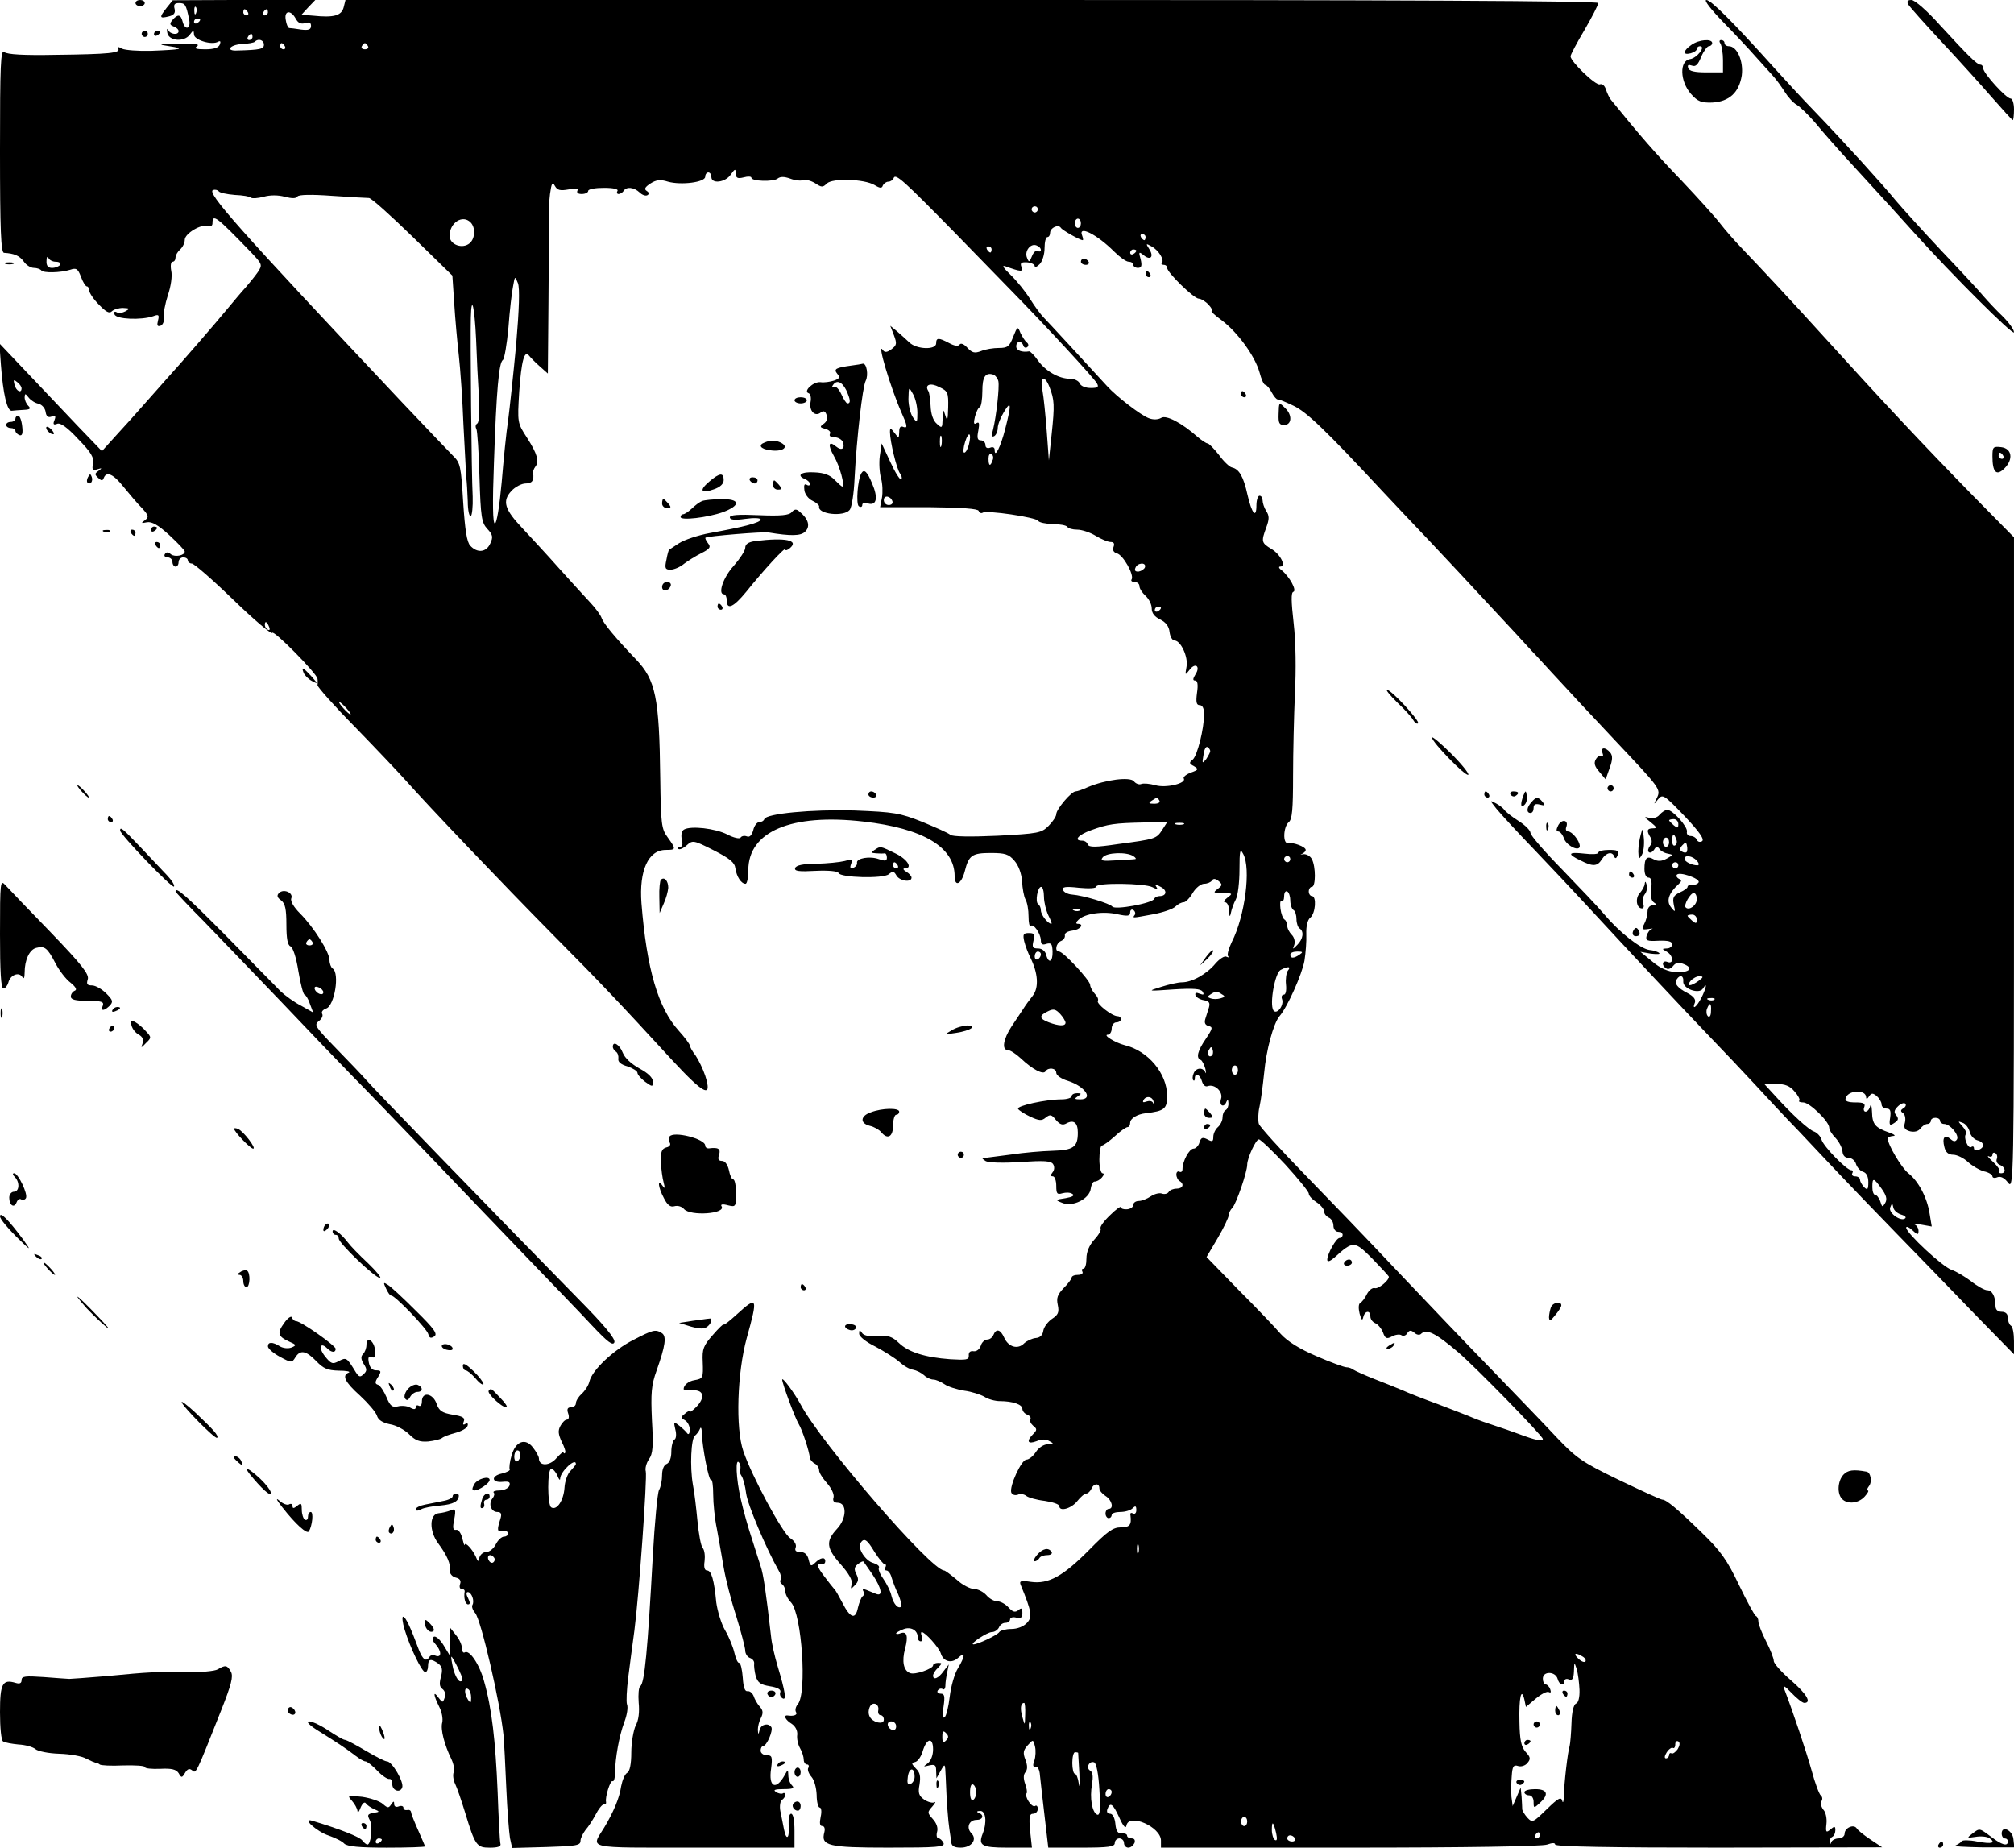 <?xml version="1.0" standalone="no"?>
<!DOCTYPE svg PUBLIC "-//W3C//DTD SVG 20010904//EN"
 "http://www.w3.org/TR/2001/REC-SVG-20010904/DTD/svg10.dtd">
<svg version="1.0" xmlns="http://www.w3.org/2000/svg"
 width="654pt" height="600pt" viewBox="0 0 654 600"
 preserveAspectRatio="xMidYMid meet">

<g transform="translate(0,600) scale(0.1,-0.1)"
fill="#000000" stroke="none">
<path d="M440 5990 c0 -5 7 -10 15 -10 8 0 15 5 15 10 0 6 -7 10 -15 10 -8 0
-15 -4 -15 -10z"/>
<path d="M540 5973 c-24 -30 -22 -34 9 -26 16 4 21 11 18 24 -4 14 0 19 14 19
20 0 23 -4 33 -52 7 -32 -13 -39 -21 -8 -6 24 -16 25 -33 5 -10 -12 -9 -16 4
-21 9 -3 16 -10 16 -15 0 -14 -28 -11 -34 4 -3 6 -5 3 -3 -8 3 -28 54 -33 73
-8 12 16 13 16 14 1 0 -18 59 -36 79 -23 7 3 8 0 5 -9 -4 -11 -19 -16 -48 -16
-30 0 -37 3 -26 10 10 7 -8 9 -60 8 -67 -1 -70 -2 -30 -8 53 -8 42 -11 -60
-15 -41 -1 -83 2 -94 7 -12 7 -16 7 -12 0 8 -14 -29 -18 -203 -20 -103 -2
-158 1 -167 9 -12 10 -14 -41 -14 -320 0 -258 3 -331 13 -332 33 -2 50 -9 64
-28 8 -12 23 -21 33 -21 10 0 21 -4 24 -8 6 -9 62 -8 94 2 20 7 25 3 35 -23 6
-17 15 -31 19 -31 4 0 8 -6 8 -14 0 -7 14 -28 31 -45 23 -24 34 -30 42 -22 6
6 22 11 36 11 23 -1 24 -2 8 -11 -9 -5 -22 -7 -28 -3 -7 4 -10 1 -7 -7 5 -16
87 -19 125 -6 18 7 21 5 16 -14 -4 -16 -2 -20 8 -17 8 3 13 15 11 27 -2 12 4
44 13 72 10 29 15 63 11 80 -3 16 -1 29 4 29 6 0 10 6 10 14 0 7 7 19 15 26 8
7 15 21 15 31 0 21 54 53 76 45 8 -3 14 1 14 9 0 32 12 23 124 -93 38 -40 39
-42 23 -66 -9 -13 -27 -35 -39 -49 -13 -14 -39 -45 -58 -68 -36 -44 -159 -186
-195 -225 -11 -12 -42 -48 -70 -79 -27 -31 -71 -80 -97 -108 l-47 -52 -77 80
c-42 44 -117 123 -166 175 l-90 95 5 -70 c7 -94 20 -150 35 -149 6 1 24 2 39
3 21 1 24 4 15 13 -7 7 -12 19 -12 28 1 13 2 13 13 -1 7 -9 21 -18 32 -20 11
-3 21 -14 23 -26 2 -15 8 -20 19 -16 13 5 15 2 10 -11 -6 -14 -3 -17 9 -12 10
4 33 -12 68 -50 42 -43 52 -60 48 -80 -4 -20 -1 -23 14 -18 16 5 16 4 4 -5
-13 -9 -13 -12 -1 -23 11 -10 14 -10 18 0 9 23 32 12 65 -30 18 -22 44 -53 59
-68 22 -24 23 -29 10 -39 -14 -10 -13 -11 6 -7 16 3 37 -9 73 -42 27 -25 50
-49 50 -53 0 -13 -32 -19 -45 -9 -9 8 -15 8 -20 0 -3 -5 1 -10 9 -10 9 0 16
-7 16 -15 0 -8 5 -15 10 -15 6 0 10 7 10 15 0 8 7 15 15 15 8 0 15 -4 15 -10
0 -5 6 -10 13 -10 7 0 68 -53 135 -118 67 -65 124 -113 126 -107 4 11 145
-132 147 -149 1 -6 1 -16 0 -21 0 -6 54 -67 122 -136 67 -69 142 -148 166
-175 69 -78 312 -333 476 -499 155 -156 219 -224 389 -409 103 -111 130 -124
106 -49 -7 21 -21 50 -31 65 -11 14 -19 29 -19 33 0 4 -16 26 -36 48 -67 74
-104 200 -121 414 -8 106 22 173 79 173 34 0 34 2 6 41 -20 27 -22 42 -24 192
-3 263 -15 319 -79 386 -65 68 -105 116 -111 133 -3 10 -20 33 -37 51 -18 19
-63 69 -102 112 -38 43 -92 101 -118 129 -59 62 -67 89 -36 122 12 13 33 24
46 24 21 0 28 10 24 34 -1 4 2 13 7 20 14 17 7 42 -27 95 -31 48 -31 48 -25
149 7 100 17 137 32 117 4 -5 19 -21 34 -34 l27 -24 2 234 c1 129 2 250 1 269
-1 19 1 55 4 80 5 36 8 41 16 26 8 -14 17 -16 45 -11 24 4 33 3 28 -4 -3 -7 2
-11 14 -11 12 0 21 5 21 10 0 6 23 10 51 10 31 0 48 -4 44 -10 -3 -5 -2 -10 4
-10 5 0 13 5 16 10 9 15 34 12 52 -5 8 -8 19 -12 25 -9 7 4 6 9 -2 14 -9 6 -6
12 12 24 19 12 32 14 57 6 43 -12 121 -2 121 16 0 8 5 14 10 14 6 0 10 -7 10
-15 0 -23 45 -18 63 8 14 20 16 20 16 3 1 -14 6 -17 26 -12 14 4 25 3 25 -1 0
-12 71 -14 85 -3 9 7 21 7 41 0 15 -6 34 -8 42 -5 8 3 26 -2 39 -10 21 -14 25
-14 38 -1 18 18 121 15 155 -5 18 -11 24 -11 27 -1 3 6 11 12 18 12 7 0 15 6
17 12 6 16 34 -10 197 -176 69 -71 153 -157 186 -191 107 -109 269 -284 277
-300 7 -12 3 -15 -20 -15 -17 0 -32 6 -36 15 -3 8 -17 15 -31 15 -37 0 -80 25
-105 60 -11 16 -24 29 -28 29 -24 -4 -42 3 -42 16 0 18 17 20 23 3 2 -7 8 -9
13 -5 5 4 4 11 -2 15 -5 4 -14 18 -20 30 -9 23 -10 23 -24 -12 -12 -31 -18
-36 -46 -36 -18 0 -44 -4 -58 -10 -21 -8 -29 -6 -45 11 -11 12 -21 16 -25 10
-4 -6 -16 -5 -34 5 -34 18 -42 18 -42 -1 0 -22 -64 -20 -87 3 -10 9 -28 26
-40 36 l-22 18 12 -31 c10 -27 9 -32 -8 -45 -15 -11 -22 -11 -28 -3 -21 32 24
-120 60 -202 19 -42 21 -52 8 -48 -11 5 -15 0 -15 -16 -1 -21 -1 -22 -15 -3
-13 17 -15 17 -15 3 0 -30 22 -122 33 -135 5 -7 7 -15 4 -19 -4 -3 -20 22 -35
55 l-29 62 -6 -41 c-3 -22 -1 -55 4 -72 5 -18 6 -46 3 -63 l-6 -31 158 0 c106
-1 160 -5 162 -12 2 -6 8 -9 13 -6 13 9 173 -15 180 -26 3 -6 25 -10 48 -11
23 0 44 -4 47 -9 3 -5 17 -9 32 -9 15 0 42 -9 60 -20 18 -11 40 -20 48 -20 11
0 14 -5 10 -16 -4 -10 0 -18 11 -21 20 -5 56 -69 48 -84 -4 -5 1 -9 9 -9 9 0
16 -6 16 -13 0 -8 9 -22 20 -32 11 -10 20 -28 20 -41 0 -15 9 -27 28 -36 18
-9 28 -22 30 -41 2 -15 9 -27 16 -27 20 0 45 -53 39 -85 -5 -29 -5 -29 10 -10
19 25 36 11 19 -15 -9 -15 -9 -20 -1 -20 8 0 10 -14 6 -40 -4 -30 -2 -40 9
-40 9 0 14 -11 14 -29 0 -48 -22 -135 -37 -148 -12 -9 -12 -13 4 -21 16 -10
15 -12 -10 -21 -16 -6 -26 -15 -23 -19 10 -16 -58 -32 -92 -22 -18 5 -39 7
-46 4 -7 -3 -18 1 -24 9 -13 15 -92 5 -149 -19 -17 -8 -35 -14 -40 -14 -14 0
-63 -58 -63 -74 0 -7 -11 -24 -25 -38 -23 -23 -33 -25 -166 -32 -87 -4 -146
-3 -153 3 -6 6 -48 24 -91 42 -73 29 -92 32 -220 37 -140 4 -287 -10 -293 -28
-2 -6 -10 -10 -17 -10 -7 0 -16 -12 -19 -26 -5 -17 -12 -24 -21 -20 -8 3 -17
1 -20 -4 -3 -5 -22 -1 -43 10 -39 20 -119 29 -141 16 -8 -5 -10 -18 -7 -32 4
-15 2 -24 -5 -24 -7 0 -9 -3 -6 -7 4 -3 16 2 27 12 19 17 22 17 87 -16 53 -27
69 -40 71 -59 4 -27 19 -50 33 -50 5 0 9 20 9 44 0 126 140 185 374 158 194
-22 296 -83 296 -177 0 -37 22 -27 33 16 13 52 24 59 85 59 46 0 58 -4 76 -25
14 -16 23 -42 25 -67 1 -23 6 -49 11 -59 6 -10 10 -34 10 -55 0 -21 3 -34 7
-31 9 9 32 -24 33 -46 0 -13 5 -17 18 -12 16 4 19 0 20 -25 1 -34 -13 -41 -21
-10 -3 12 -14 20 -26 20 -18 0 -20 4 -15 25 5 21 3 25 -15 25 -18 0 -20 -4
-15 -27 4 -16 13 -39 20 -53 25 -50 28 -97 8 -123 -11 -14 -25 -33 -31 -43 -7
-11 -24 -36 -38 -57 -27 -41 -33 -77 -12 -77 7 0 26 -12 42 -27 38 -36 73 -54
80 -42 9 14 35 11 35 -5 0 -8 17 -20 38 -26 56 -18 84 -60 40 -60 -19 0 -20 2
-8 10 13 8 12 10 -2 10 -10 0 -18 -4 -18 -10 0 -5 -15 -10 -33 -10 -50 0 -147
-21 -141 -31 3 -5 20 -16 39 -25 30 -14 38 -14 51 -3 14 11 19 10 33 -8 13
-15 22 -18 34 -11 24 13 37 2 37 -30 0 -47 -14 -57 -82 -59 -35 -1 -94 -6
-133 -12 -38 -5 -77 -10 -85 -11 -13 0 -13 -1 0 -10 9 -6 54 -7 113 -4 78 6
101 4 107 -7 5 -8 4 -19 -2 -26 -7 -9 -7 -13 1 -13 6 0 11 -14 11 -31 0 -26 3
-29 20 -24 11 3 25 3 32 -2 9 -5 1 -10 -22 -14 -34 -5 -34 -6 -11 -15 34 -15
89 13 93 46 2 14 8 24 13 23 6 0 16 5 23 13 7 8 8 14 2 14 -5 0 -10 20 -10 45
0 25 4 45 8 45 5 0 24 14 42 30 18 17 37 30 42 30 4 0 8 6 8 14 0 14 23 28 51
31 60 7 69 14 69 56 0 73 -62 147 -138 165 -31 8 -73 34 -54 34 6 0 12 9 12
20 0 11 7 20 15 20 8 0 15 5 15 10 0 6 -5 10 -11 10 -18 0 -70 41 -64 50 3 5
-2 15 -10 23 -8 9 -15 22 -15 29 -1 15 -87 108 -101 108 -15 0 -10 27 6 34 8
3 14 11 13 18 -2 8 9 14 25 16 25 3 40 22 16 22 -6 0 -5 6 3 13 20 20 80 29
127 18 33 -7 41 -6 41 6 0 8 5 11 10 8 6 -4 8 -11 5 -16 -8 -11 -11 -11 60 2
32 6 64 17 72 25 8 8 20 14 27 14 6 0 20 14 29 30 10 17 27 30 37 30 10 0 22
5 25 10 5 8 12 7 22 -1 13 -11 13 -14 -3 -26 -16 -12 -14 -13 17 -13 32 -1 33
-1 15 -15 -11 -8 -14 -15 -8 -15 7 0 13 -12 13 -27 1 -20 3 -23 6 -8 2 11 9
31 16 44 7 13 12 57 12 97 0 62 2 70 12 51 26 -47 6 -202 -37 -286 -10 -21
-16 -42 -12 -46 4 -5 2 -5 -5 -2 -6 4 -22 -6 -36 -22 -28 -34 -76 -61 -109
-61 -13 0 -43 -7 -68 -15 -45 -14 -45 -14 41 -8 65 4 88 2 94 -7 6 -10 4 -12
-9 -7 -12 5 -16 3 -14 -5 3 -7 15 -14 27 -16 17 -3 21 -8 17 -23 -3 -10 -9
-28 -12 -38 -4 -13 0 -20 11 -23 14 -3 13 -8 -9 -41 -27 -39 -33 -63 -17 -69
4 -1 11 -14 15 -28 3 -14 3 -19 0 -12 -8 17 -31 15 -38 -4 -4 -9 -4 -19 -1
-22 3 -3 5 0 5 6 0 20 17 13 23 -9 4 -13 11 -19 19 -16 23 8 51 -19 43 -42 -7
-22 10 -30 18 -8 3 7 6 6 6 -5 1 -9 -3 -20 -9 -23 -6 -3 -10 -14 -10 -24 0
-10 -7 -24 -15 -31 -8 -7 -15 -21 -15 -32 0 -15 -3 -17 -19 -8 -16 8 -21 6
-26 -10 -3 -11 -12 -20 -19 -20 -14 0 -36 -41 -36 -66 0 -8 -4 -12 -10 -9 -5
3 -10 -1 -10 -9 0 -8 5 -18 10 -21 17 -10 11 -25 -9 -25 -11 0 -23 -5 -26 -11
-4 -6 -14 -8 -22 -5 -8 3 -24 -1 -36 -9 -12 -8 -29 -15 -39 -15 -10 0 -18 -6
-18 -13 0 -7 -9 -13 -20 -14 -11 -1 -20 2 -20 7 0 4 -16 -7 -35 -26 -20 -19
-34 -38 -31 -43 3 -5 -6 -21 -20 -36 -17 -19 -26 -40 -26 -62 0 -18 -4 -33
-10 -33 -5 0 -6 -4 -3 -10 3 -5 -3 -10 -14 -10 -12 0 -21 -4 -21 -9 0 -4 -12
-20 -26 -34 -20 -21 -24 -32 -19 -55 5 -24 1 -32 -19 -45 -13 -9 -26 -26 -28
-38 -2 -15 -11 -23 -24 -24 -12 -1 -29 -9 -38 -17 -20 -21 -51 -13 -65 18 -12
27 -26 31 -35 9 -3 -8 -12 -15 -20 -15 -8 0 -18 -9 -21 -20 -4 -12 -14 -19
-23 -18 -11 2 -17 -3 -16 -14 1 -14 -8 -15 -60 -12 -82 6 -136 23 -167 53 -22
21 -35 25 -69 22 -28 -2 -46 2 -51 11 -7 10 -9 10 -9 -3 0 -9 22 -27 53 -42
28 -15 63 -37 77 -49 14 -13 34 -25 45 -26 11 -2 27 -10 36 -18 8 -8 22 -14
30 -14 8 0 24 -7 36 -15 11 -8 40 -17 64 -21 24 -3 54 -13 66 -20 12 -8 35
-14 50 -14 42 0 73 -11 73 -25 0 -7 7 -16 16 -19 8 -3 13 -10 10 -15 -3 -5 1
-14 9 -21 13 -10 13 -14 0 -27 -23 -23 -18 -34 11 -23 17 7 31 7 42 0 15 -8
14 -9 -5 -10 -13 0 -30 -11 -39 -25 -9 -14 -23 -25 -31 -25 -16 0 -56 -87 -49
-107 3 -7 12 -10 21 -7 8 4 21 2 28 -4 6 -5 33 -13 60 -16 26 -4 47 -11 47
-17 0 -19 39 -8 58 16 11 14 24 25 30 25 5 0 12 7 16 15 7 18 26 20 26 2 0 -7
9 -18 20 -25 21 -13 28 -42 10 -42 -5 0 -10 -7 -10 -15 0 -8 5 -15 10 -15 6 0
10 5 10 10 0 6 13 10 28 10 15 0 33 5 40 12 9 9 12 8 12 -6 0 -10 -5 -14 -11
-11 -6 4 -10 1 -8 -6 4 -31 -2 -39 -32 -39 -25 0 -44 -14 -102 -73 -84 -85
-132 -112 -189 -104 -34 5 -39 3 -33 -11 35 -85 38 -103 20 -122 -11 -12 -31
-20 -51 -20 -18 0 -36 -5 -39 -10 -6 -10 -70 -40 -84 -40 -14 1 45 40 60 40 9
0 19 7 23 15 3 8 12 15 21 15 8 0 15 5 15 11 0 6 9 9 20 6 15 -4 20 0 20 15 0
16 -3 18 -13 9 -11 -8 -18 -6 -32 9 -10 11 -26 20 -37 20 -10 0 -26 9 -35 20
-10 11 -28 20 -40 20 -12 0 -38 13 -56 30 -19 16 -38 30 -41 30 -42 0 -399
413 -466 539 -20 37 -59 90 -60 81 0 -12 42 -126 54 -145 11 -18 34 -87 36
-110 1 -5 8 -14 16 -18 8 -4 14 -14 14 -22 0 -8 12 -26 26 -42 14 -16 23 -35
21 -45 -4 -12 1 -18 13 -18 31 0 30 -51 -2 -85 -37 -40 -35 -62 12 -115 26
-29 39 -52 36 -64 -5 -17 -3 -18 10 -4 12 12 13 20 5 36 -8 15 -7 23 4 32 9 7
17 11 19 9 2 -2 15 -22 30 -43 29 -44 34 -71 11 -62 -8 3 -22 9 -32 13 -10 4
-14 3 -9 -5 3 -6 2 -13 -3 -16 -4 -3 -11 -20 -15 -37 -8 -40 -25 -34 -51 17
-11 21 -22 41 -26 44 -3 3 -18 22 -33 42 -26 34 -26 43 -3 39 4 0 7 4 7 9 0
15 -16 12 -33 -5 -13 -13 -16 -11 -21 10 -4 17 -13 25 -27 25 -15 0 -19 5 -15
15 3 9 -4 21 -18 30 -25 16 -125 202 -152 282 -26 75 -20 255 11 368 37 133
35 138 -33 76 -23 -21 -42 -36 -42 -32 0 3 -16 -12 -35 -34 -31 -35 -35 -46
-33 -87 2 -53 1 -55 -27 -60 -19 -3 -35 -16 -35 -29 0 -3 14 -5 30 -4 36 2 41
-24 10 -55 -11 -11 -20 -17 -20 -14 0 4 -7 1 -16 -7 -14 -11 -14 -13 0 -21 9
-5 16 -19 16 -31 0 -12 -4 -17 -8 -12 -4 6 -16 17 -26 25 -18 14 -19 13 -13
-12 4 -15 3 -30 -3 -33 -5 -3 -10 -21 -10 -40 0 -20 -6 -35 -15 -39 -9 -3 -15
-18 -15 -36 0 -17 -4 -39 -10 -49 -5 -10 -14 -106 -20 -212 -17 -312 -27 -416
-41 -425 -5 -3 -7 -27 -5 -53 3 -30 0 -58 -10 -75 -7 -16 -14 -55 -14 -87 0
-38 -5 -61 -13 -66 -8 -4 -16 -24 -20 -44 -5 -37 -25 -84 -55 -134 -43 -70
-67 -65 293 -65 l325 0 0 55 c0 33 -4 55 -11 55 -6 0 -9 -15 -8 -34 4 -45 -7
-57 -15 -17 -3 17 -9 44 -12 60 -3 16 0 32 5 36 6 3 11 11 11 16 0 6 -4 8 -8
5 -4 -2 -14 -1 -22 5 -11 6 -3 9 24 9 31 0 37 3 28 12 -7 7 -12 21 -12 33 -1
20 -1 20 -12 0 -28 -50 -53 -39 -44 21 5 39 3 44 -14 44 -11 0 -20 7 -20 15 0
8 4 15 8 15 12 0 33 50 27 61 -10 15 -33 10 -38 -8 -4 -17 -5 -17 -6 0 0 10 4
27 10 38 8 16 7 25 -4 37 -8 9 -17 25 -20 35 -4 9 -12 16 -19 15 -9 -2 -14 12
-16 44 -2 27 -7 48 -12 48 -5 0 -11 15 -15 32 -4 18 -17 51 -30 73 -13 22 -25
63 -29 91 -7 74 -16 104 -30 104 -8 0 -11 11 -8 30 2 17 0 36 -6 43 -6 6 -13
46 -17 87 -4 41 -10 95 -15 119 -10 57 -6 151 7 159 5 4 13 14 16 22 3 8 6 2
6 -14 2 -50 23 -156 30 -152 4 3 7 -19 7 -47 0 -29 5 -79 12 -112 6 -33 16
-89 22 -125 6 -36 24 -107 41 -159 16 -52 29 -102 29 -111 0 -10 7 -21 15 -24
9 -3 15 -11 14 -18 -1 -7 1 -25 5 -41 7 -22 16 -28 46 -33 26 -4 37 -11 34
-19 -3 -7 0 -16 7 -20 14 -9 9 22 -16 105 -9 30 -19 73 -21 95 -17 149 -25
202 -34 229 -5 17 -19 58 -29 91 -11 33 -27 89 -35 125 -16 68 -19 141 -5 119
4 -7 5 -17 2 -21 -2 -5 0 -14 5 -21 5 -7 12 -32 15 -57 5 -37 64 -177 107
-253 6 -10 8 -22 5 -27 -3 -5 -1 -11 5 -15 5 -3 10 -13 10 -22 0 -9 8 -26 19
-37 35 -39 52 -294 22 -330 -7 -8 -10 -20 -6 -26 6 -9 -7 -14 -27 -11 -16 2
-7 -15 13 -27 12 -8 19 -22 18 -35 -2 -12 2 -32 9 -44 7 -12 12 -29 12 -37 0
-9 5 -16 11 -16 5 0 7 -5 4 -11 -4 -5 1 -19 10 -29 9 -10 16 -35 17 -59 0 -23
5 -41 10 -41 5 0 7 -13 3 -30 -4 -20 -3 -30 5 -30 7 0 10 -8 7 -20 -12 -44 12
-50 208 -50 160 0 184 2 179 15 -4 8 -11 15 -16 15 -6 0 -8 10 -5 21 4 13 -2
29 -14 42 -18 20 -18 22 -1 41 9 10 12 17 6 13 -6 -3 -21 1 -33 9 -18 13 -20
22 -15 49 4 26 2 39 -12 52 -15 16 -15 18 -2 21 8 2 19 17 24 34 13 44 34 48
34 7 0 -19 -7 -37 -17 -45 -16 -12 -16 -12 5 -7 18 4 22 1 22 -18 l1 -24 14
25 c14 25 14 24 16 -20 3 -82 8 -145 12 -170 2 -14 5 -33 6 -42 1 -13 10 -18
31 -18 35 0 55 27 34 47 -17 18 -7 43 17 43 21 0 26 16 7 23 -8 3 -6 6 5 6 18
1 23 -36 8 -74 -15 -38 -3 -45 80 -45 l80 0 -6 55 c-4 45 -2 55 10 55 8 0 15
7 15 16 0 8 -4 13 -9 9 -11 -6 -36 33 -27 42 2 3 0 16 -5 30 -6 17 -6 30 1 38
7 9 7 21 0 40 -9 23 -7 31 7 47 18 20 18 20 24 -4 3 -12 2 -33 -2 -45 -6 -16
-5 -22 4 -20 7 1 13 -11 14 -28 2 -16 8 -76 15 -132 l12 -103 108 0 c89 0 108
3 108 15 0 8 7 15 15 15 8 0 15 -7 15 -15 0 -8 6 -15 14 -15 8 0 16 7 20 15 3
9 0 15 -9 15 -8 0 -15 4 -15 9 0 5 -8 8 -17 7 -13 -1 -19 8 -21 31 -2 20 -9
33 -17 33 -9 0 -12 6 -9 15 9 24 18 18 39 -28 13 -29 21 -37 23 -25 8 41 112
-5 112 -49 l0 -23 614 0 c376 0 625 4 640 10 17 6 26 6 26 0 0 -7 188 -10 531
-10 l531 1 -39 26 c-21 14 -41 30 -44 36 -10 14 -39 1 -39 -18 0 -8 -9 -15
-19 -15 -11 0 -22 -6 -24 -12 -4 -10 -6 -10 -6 -1 -1 6 3 15 9 18 6 3 10 13
10 22 0 13 -3 13 -16 2 -14 -12 -16 -9 -13 18 2 17 -2 38 -10 46 -7 9 -10 21
-6 28 4 6 3 14 -2 18 -5 3 -19 40 -30 81 -18 64 -62 195 -89 265 -5 14 2 10
23 -12 17 -18 36 -33 42 -33 25 0 8 29 -44 74 -30 26 -55 54 -55 62 0 8 -11
37 -25 64 -14 27 -25 56 -25 64 0 8 -3 16 -8 18 -4 1 -29 47 -55 101 -39 82
-60 111 -121 170 -79 77 -115 107 -128 107 -5 0 -68 29 -141 64 -120 58 -138
71 -201 137 -38 41 -133 139 -210 219 -78 80 -217 226 -311 325 -93 99 -231
242 -305 318 -74 76 -138 147 -142 157 -3 9 -3 35 2 56 5 22 11 71 15 109 7
76 30 161 50 185 26 30 73 136 81 180 4 25 7 64 6 86 -1 26 4 47 13 54 17 14
21 70 5 70 -5 0 -10 7 -10 15 0 8 5 15 10 15 13 0 13 66 0 90 -5 10 -18 17
-27 16 -10 -2 -12 -1 -5 1 6 3 12 8 12 13 0 10 -40 25 -57 22 -18 -4 -16 53 2
68 11 9 14 40 14 151 0 76 3 196 6 266 4 77 3 168 -4 228 -8 71 -9 101 -1 103
12 4 -12 49 -38 70 -9 6 -11 12 -5 12 21 0 1 40 -28 57 -33 20 -34 24 -17 70
10 27 10 38 0 53 -7 11 -12 27 -12 35 0 8 -4 15 -10 15 -5 0 -10 -14 -10 -31
0 -45 -15 -27 -29 34 -13 59 -27 84 -51 89 -8 2 -27 20 -42 41 -16 20 -32 37
-37 37 -4 0 -19 10 -32 21 -52 46 -102 72 -118 62 -10 -6 -26 -7 -41 -1 -26
10 -103 69 -135 104 -67 73 -192 209 -206 223 -9 9 -29 36 -44 60 -15 24 -44
60 -64 79 -23 22 -29 32 -16 27 50 -18 59 -19 52 -2 -5 13 -1 16 18 15 14 -1
25 -7 25 -12 0 -6 7 -3 16 6 9 9 16 32 16 52 0 20 4 36 9 36 5 0 9 6 9 14 0
16 27 29 35 16 5 -8 62 -40 71 -40 2 0 1 7 -2 15 -14 35 48 4 104 -52 18 -18
39 -33 47 -33 8 0 15 -4 15 -10 0 -5 7 -10 15 -10 12 0 14 7 9 28 -7 24 -6 26
10 13 22 -18 34 -5 18 20 -12 19 -11 19 7 9 23 -12 43 -44 34 -54 -3 -3 -1 -6
5 -6 7 0 12 -4 12 -10 0 -15 87 -100 103 -100 7 0 22 -9 32 -20 10 -11 14 -20
10 -20 -5 0 10 -14 32 -30 52 -39 108 -116 123 -169 6 -23 14 -41 19 -41 4 0
14 -11 21 -25 7 -13 16 -23 19 -22 3 1 27 -9 52 -21 43 -21 100 -75 289 -278
36 -38 105 -112 155 -164 49 -52 137 -146 195 -209 58 -62 119 -128 135 -146
17 -17 56 -61 89 -96 32 -35 113 -122 179 -192 150 -159 151 -160 137 -189
-11 -22 -10 -22 4 -4 15 18 19 16 86 -54 48 -51 66 -76 57 -82 -7 -4 -14 -2
-17 5 -3 7 -12 12 -20 12 -8 0 -14 6 -12 14 3 16 -46 71 -64 71 -6 0 -17 -7
-25 -16 -7 -9 -21 -13 -33 -10 -18 5 -18 3 4 -14 20 -16 22 -20 8 -20 -20 0
-22 -8 -8 -30 5 -9 5 -19 -2 -27 -6 -8 -8 -17 -4 -20 4 -4 11 -1 17 7 6 11 11
12 17 4 4 -7 16 -14 27 -16 19 -4 19 -4 -2 -16 -16 -9 -29 -10 -42 -3 -23 13
-31 5 -31 -31 0 -16 5 -28 13 -28 9 0 12 -11 9 -36 -3 -24 0 -39 9 -45 11 -7
10 -9 -3 -9 -11 0 -18 -8 -18 -21 0 -11 -5 -29 -11 -40 -9 -17 -7 -19 13 -16
13 2 18 2 12 0 -7 -2 -14 -12 -17 -22 -4 -16 2 -18 39 -16 31 1 44 -2 44 -12
0 -7 -8 -13 -17 -13 -17 -1 -17 -1 0 -11 21 -12 23 -41 2 -33 -17 7 -21 -11
-4 -21 6 -4 16 0 22 8 9 11 18 13 35 6 33 -13 18 -28 -26 -26 -26 2 -50 12
-76 34 l-39 32 34 -6 c19 -2 31 -2 27 2 -4 4 -19 9 -32 10 -29 4 -96 56 -146
115 -19 23 -81 88 -137 146 -57 58 -103 111 -103 119 0 8 -18 26 -39 39 -22
14 -42 30 -46 36 -3 5 -16 15 -27 21 -21 11 -21 11 1 -17 12 -15 68 -76 124
-134 56 -59 129 -136 161 -171 169 -183 311 -334 397 -424 53 -55 125 -131
160 -169 35 -38 98 -106 141 -150 42 -45 102 -108 133 -141 31 -33 114 -119
183 -190 70 -72 184 -189 254 -262 l128 -131 0 43 c0 24 -4 47 -10 50 -5 3
-10 15 -10 26 0 12 -7 19 -20 19 -13 0 -20 7 -20 19 0 31 -11 51 -27 51 -8 0
-32 13 -52 29 -20 15 -48 32 -63 37 -29 9 -148 120 -148 137 0 6 9 2 20 -8 17
-16 20 -16 20 -2 0 8 -6 18 -12 20 -7 3 2 3 21 0 l34 -6 -7 42 c-8 52 -36 105
-69 131 -22 17 -67 93 -67 113 0 4 8 7 18 8 9 0 4 5 -13 11 -46 16 -55 27 -56
67 -1 20 -3 28 -6 19 -2 -10 -9 -18 -15 -18 -5 0 -8 7 -4 15 4 12 -3 15 -29
15 -23 0 -34 4 -32 12 5 28 67 32 67 4 0 -6 4 -5 9 3 8 12 12 12 25 2 9 -8 16
-20 16 -27 0 -8 7 -14 16 -14 12 0 15 -7 12 -29 -4 -25 -2 -28 13 -18 14 9 15
14 7 25 -9 10 -7 17 5 29 9 9 20 13 24 9 4 -4 1 -11 -6 -15 -10 -6 -10 -10 -1
-16 6 -4 9 -17 6 -30 -5 -18 -1 -24 17 -29 14 -3 26 0 33 9 6 8 16 15 23 15 6
0 11 5 11 10 0 6 7 10 15 10 8 0 15 -4 15 -10 0 -5 6 -10 13 -10 20 0 50 -37
42 -50 -5 -8 -11 -8 -21 1 -19 16 -28 5 -20 -26 4 -17 13 -25 29 -25 12 0 34
-11 47 -23 14 -13 38 -27 53 -31 15 -3 27 -11 27 -16 0 -5 7 -7 16 -3 11 4 23
-2 35 -18 18 -23 19 3 19 1036 l0 1060 -133 135 c-168 172 -286 298 -492 525
-95 105 -194 211 -260 280 -22 23 -53 58 -69 79 -16 21 -73 84 -126 140 -81
84 -135 146 -229 262 -5 6 -12 21 -16 33 -4 13 -12 20 -20 17 -13 -5 -95 74
-95 91 0 5 20 43 45 85 25 43 45 82 45 88 0 7 -630 10 -2034 10 l-2034 0 -6
-24 c-7 -27 -32 -34 -99 -27 l-38 3 22 24 23 24 -232 0 -231 -1 -21 -26z m97
-15 c-3 -8 -6 -5 -6 6 -1 11 2 17 5 13 3 -3 4 -12 1 -19z m168 2 c3 -5 1 -10
-4 -10 -6 0 -11 5 -11 10 0 6 2 10 4 10 3 0 8 -4 11 -10z m65 0 c0 -5 -5 -10
-11 -10 -5 0 -7 5 -4 10 3 6 8 10 11 10 2 0 4 -4 4 -10z m90 -20 c8 -15 17
-19 31 -15 13 4 19 2 19 -9 0 -12 -8 -15 -32 -12 -18 3 -36 5 -39 5 -4 1 -9
12 -11 26 -6 31 16 34 32 5z m-310 -4 c0 -3 -4 -8 -10 -11 -5 -3 -10 -1 -10 4
0 6 5 11 10 11 6 0 10 -2 10 -4z m170 -56 c0 -5 -5 -10 -11 -10 -5 0 -7 5 -4
10 3 6 8 10 11 10 2 0 4 -4 4 -10z m37 -25 c0 -14 -11 -17 -87 -19 -38 -2 -25
18 14 21 21 1 41 4 44 8 11 11 29 5 29 -10z m68 -5 c3 -5 1 -10 -4 -10 -6 0
-11 5 -11 10 0 6 2 10 4 10 3 0 8 -4 11 -10z m270 0 c3 -5 -1 -10 -10 -10 -9
0 -13 5 -10 10 3 6 8 10 10 10 2 0 7 -4 10 -10z m-433 -483 c26 -1 50 -5 53
-9 4 -3 22 -2 41 3 21 6 47 6 69 0 23 -6 37 -6 41 1 4 6 44 7 113 2 58 -4 112
-7 119 -7 8 0 71 -57 142 -126 l129 -126 6 -90 c3 -49 10 -126 15 -170 5 -44
12 -145 15 -225 4 -80 8 -156 9 -170 2 -14 4 -49 5 -78 0 -29 5 -51 10 -48 4
3 7 31 6 63 -4 70 -8 520 -6 582 2 78 12 36 17 -70 2 -57 6 -141 9 -186 3 -49
1 -84 -5 -88 -6 -4 -7 -11 -3 -18 3 -6 8 -76 10 -156 4 -131 7 -148 25 -168
18 -19 20 -27 10 -48 -13 -29 -42 -32 -65 -7 -11 12 -17 50 -23 142 -7 116 -9
127 -33 150 -14 14 -89 93 -166 174 -536 569 -635 681 -613 689 7 2 15 0 18
-4 3 -5 27 -10 52 -12z m2608 -47 c0 -5 -4 -10 -10 -10 -5 0 -10 5 -10 10 0 6
5 10 10 10 6 0 10 -4 10 -10z m-1842 -42 c17 -17 15 -53 -3 -68 -24 -20 -65
-4 -65 24 0 43 42 70 68 44z m1982 -3 c0 -8 -4 -15 -10 -15 -5 0 -10 7 -10 15
0 8 5 15 10 15 6 0 10 -7 10 -15z m210 -45 c0 -5 -2 -10 -4 -10 -3 0 -8 5 -11
10 -3 6 -1 10 4 10 6 0 11 -4 11 -10z m-340 -42 c0 -5 -5 -6 -10 -3 -6 3 -14
-4 -19 -17 -8 -20 -10 -21 -16 -5 -9 21 11 48 31 40 8 -3 14 -9 14 -15z m-160
2 c0 -5 -2 -10 -4 -10 -3 0 -8 5 -11 10 -3 6 -1 10 4 10 6 0 11 -4 11 -10z
m470 -4 c0 -3 -4 -8 -10 -11 -5 -3 -10 -1 -10 4 0 6 5 11 10 11 6 0 10 -2 10
-4z m-3509 -36 c11 0 17 -4 14 -10 -3 -5 -15 -10 -26 -10 -13 0 -19 7 -18 23
0 12 3 16 6 10 2 -7 14 -13 24 -13z m1495 -270 c-9 -96 -21 -206 -26 -245 -6
-38 -15 -130 -21 -202 -7 -77 -16 -133 -22 -133 -7 0 -8 66 -3 198 8 235 16
325 29 333 5 4 13 51 18 105 4 55 11 115 15 134 6 34 6 35 16 10 6 -17 4 -83
-6 -200z m1566 -118 c4 -20 -7 -115 -17 -156 -6 -21 -5 -27 4 -22 6 4 11 16
11 26 0 11 9 34 20 52 24 40 25 26 4 -56 -15 -58 -34 -96 -34 -67 0 8 -6 11
-15 7 -9 -3 -15 0 -15 9 0 8 -7 15 -15 15 -11 0 -13 8 -8 32 4 23 3 29 -6 24
-9 -6 -10 0 -5 21 4 15 11 30 16 31 4 2 8 25 8 52 0 47 10 62 37 53 6 -3 13
-12 15 -21z m-3172 -23 c0 -18 -18 -9 -23 12 -4 16 -3 18 9 8 8 -6 14 -15 14
-20z m3338 4 c16 -41 17 -59 7 -153 l-9 -85 -7 95 c-4 52 -10 112 -14 133 -9
44 7 51 23 10z m-329 -66 c-1 -41 -3 -47 -9 -27 -7 23 -8 23 -9 -9 -1 -32 -2
-33 -19 -17 -12 10 -19 32 -20 57 -1 22 -4 45 -8 50 -12 20 8 27 36 12 28 -13
30 -18 29 -66z m-100 -17 c0 -33 -1 -34 -14 -16 -8 11 -15 38 -15 60 1 41 1
41 15 16 8 -14 14 -41 14 -60z m167 -105 c-4 -14 -10 -25 -15 -25 -4 0 -3 16
3 35 12 38 22 29 12 -10z m-89 -2 c-3 -10 -5 -4 -5 12 0 17 2 24 5 18 2 -7 2
-21 0 -30z m166 -48 c-7 -21 -13 -19 -13 6 0 11 4 18 10 14 5 -3 7 -12 3 -20z
m-325 -133 c2 -7 -3 -12 -12 -12 -9 0 -16 7 -16 16 0 17 22 14 28 -4z m820
-214 c-2 -6 -11 -12 -20 -14 -11 -1 -15 3 -11 12 6 17 36 19 31 2z m52 -132
c0 -3 -4 -8 -10 -11 -5 -3 -10 -1 -10 4 0 6 5 11 10 11 6 0 10 -2 10 -4z
m-2896 -62 c3 -8 2 -12 -4 -9 -6 3 -10 10 -10 16 0 14 7 11 14 -7z m251 -264
c10 -11 16 -20 13 -20 -3 0 -13 9 -23 20 -10 11 -16 20 -13 20 3 0 13 -9 23
-20z m2805 -139 c0 -4 -6 -15 -13 -26 -13 -16 -14 -15 -9 13 2 18 8 29 13 26
5 -3 9 -9 9 -13z m-165 -161 c3 -6 -4 -10 -17 -10 -18 0 -20 2 -8 10 19 12 18
12 25 0z m1685 -76 c0 -14 -3 -14 -15 -4 -8 7 -15 14 -15 16 0 2 7 4 15 4 8 0
15 -7 15 -16z m-1676 -19 c-19 -29 -22 -30 -143 -46 -74 -11 -95 -11 -99 -1
-2 7 -10 12 -18 12 -29 0 -13 19 29 34 55 20 76 23 170 25 l77 1 -16 -25z m69
18 c-7 -2 -19 -2 -25 0 -7 3 -2 5 12 5 14 0 19 -2 13 -5z m1600 -48 c4 -8 2
-17 -3 -20 -6 -4 -10 3 -10 14 0 25 6 27 13 6z m-23 -10 c0 -8 -4 -15 -10 -15
-5 0 -10 7 -10 15 0 8 5 15 10 15 6 0 10 -7 10 -15z m57 -32 c-3 -3 -10 -2
-16 2 -7 4 -7 10 2 20 10 11 13 11 15 -2 2 -8 1 -17 -1 -20z m-1797 -13 c8 -5
11 -10 5 -10 -5 -1 -34 -2 -63 -4 -43 -3 -50 -1 -41 10 13 16 77 18 99 4z
m510 -10 c0 -5 -4 -10 -10 -10 -5 0 -10 5 -10 10 0 6 5 10 10 10 6 0 10 -4 10
-10z m1320 -5 c8 -9 8 -15 2 -15 -18 0 -42 12 -42 21 0 14 26 10 40 -6z m-60
-15 c0 -5 -4 -10 -10 -10 -5 0 -10 5 -10 10 0 6 5 10 10 10 6 0 10 -4 10 -10z
m66 -55 c-2 -5 -11 -9 -20 -9 -9 1 -16 -1 -16 -6 0 -4 -11 -12 -25 -18 -21
-10 -24 -17 -20 -39 6 -26 5 -27 -9 -9 -16 20 -7 46 24 74 11 10 12 14 2 18
-6 3 -10 9 -7 13 7 12 76 -12 71 -24z m-1774 -16 c16 -8 19 -8 13 1 -6 9 -2 9
14 0 22 -11 20 -30 -4 -30 -7 0 -15 -4 -17 -9 -5 -14 -128 -37 -136 -25 -8 10
-93 36 -131 39 -14 1 -27 8 -29 15 -4 10 8 12 52 7 32 -3 56 -2 56 4 0 13 157
11 182 -2z m-352 -31 c0 -18 7 -45 14 -60 8 -16 13 -28 10 -28 -11 0 -34 29
-34 44 0 8 -4 17 -9 20 -10 7 -2 56 10 56 5 0 9 -15 9 -32z m800 -13 c0 -13 5
-27 10 -30 6 -3 10 -17 10 -30 0 -13 5 -27 10 -30 15 -9 12 -34 -7 -53 -16
-16 -16 -16 -10 0 3 10 0 24 -8 32 -8 8 -15 21 -15 30 0 8 -4 17 -9 20 -5 3
-11 19 -13 35 -2 17 -1 28 4 25 4 -3 8 4 8 16 0 12 5 18 10 15 6 -3 10 -17 10
-30z m1320 5 c0 -20 -25 -38 -36 -27 -8 7 15 47 26 47 6 0 10 -9 10 -20z
m-2003 -36 c-3 -3 -12 -4 -19 -1 -8 3 -5 6 6 6 11 1 17 -2 13 -5z m2003 -30
c0 -14 -3 -14 -15 -4 -8 7 -15 14 -15 16 0 2 7 4 15 4 8 0 15 -7 15 -16z
m-2130 -113 c0 -6 -4 -13 -10 -16 -5 -3 -10 1 -10 9 0 9 5 16 10 16 6 0 10 -4
10 -9z m840 -1 c-19 -13 -30 -13 -30 0 0 6 10 10 23 10 18 0 19 -2 7 -10z
m-38 -52 c-5 -7 -8 -28 -6 -45 2 -20 -1 -33 -7 -33 -6 0 -9 -6 -6 -14 8 -20
-17 -53 -28 -37 -13 21 5 120 23 131 24 13 36 12 24 -2z m1284 -35 c-2 -24 52
-43 64 -23 15 24 11 2 -5 -30 -16 -31 -32 -42 -21 -15 3 10 -5 20 -24 30 -33
17 -44 31 -35 45 10 16 23 12 21 -7z m50 2 c-26 -19 -42 -19 -26 0 7 8 20 15
29 15 13 -1 13 -3 -3 -15z m-1548 -44 c11 -6 10 -9 -5 -13 -10 -3 -24 -3 -32
0 -11 4 -11 6 0 13 17 11 21 11 37 0z m1599 -17 c-3 -3 -12 -4 -19 -1 -8 3 -5
6 6 6 11 1 17 -2 13 -5z m-11 -38 c0 -15 -5 -21 -10 -16 -5 5 -6 16 -3 24 9
23 15 19 13 -8z m-2096 -37 c0 -12 -22 -11 -54 1 -32 12 -33 22 -3 36 18 9 25
7 40 -9 9 -10 17 -23 17 -28z m476 -106 c-10 -10 -19 5 -10 18 6 11 8 11 12 0
2 -7 1 -15 -2 -18z m84 -48 c0 -8 -4 -15 -10 -15 -5 0 -10 7 -10 15 0 8 5 15
10 15 6 0 10 -7 10 -15z m1807 -69 c12 -13 19 -27 16 -30 -4 -3 2 -6 13 -6 20
0 84 -62 84 -82 0 -7 9 -22 21 -34 11 -12 21 -31 22 -43 1 -13 8 -21 20 -21
10 0 21 -9 24 -20 3 -10 13 -22 22 -25 12 -3 18 -16 18 -34 0 -24 -3 -27 -14
-16 -7 8 -13 18 -13 24 0 6 -7 11 -16 11 -8 0 -12 5 -9 10 3 6 2 10 -4 10 -14
0 -89 76 -96 99 -3 11 -14 22 -23 26 -18 5 -73 56 -130 119 l-33 36 39 0 c28
0 44 -6 59 -24z m-2081 -34 c1 -7 0 -8 -2 -3 -3 6 -12 7 -21 4 -11 -4 -14 -3
-9 6 9 14 29 10 32 -7z m2650 -97 c3 -13 14 -25 25 -28 23 -6 25 -23 4 -31 -8
-3 -15 -1 -15 5 0 6 -4 8 -9 4 -11 -6 -26 33 -17 42 3 4 -2 15 -11 25 -16 18
-16 18 0 12 10 -3 20 -17 23 -29z m-2222 -107 c42 -46 76 -88 76 -94 0 -7 11
-19 25 -28 14 -9 25 -23 25 -30 0 -8 7 -16 15 -20 8 -3 15 -15 15 -26 0 -11 7
-20 15 -20 8 0 15 -4 15 -10 0 -5 -4 -10 -10 -10 -11 0 -40 -52 -40 -71 0 -8
9 -5 23 7 62 56 65 55 124 -4 29 -30 53 -56 53 -58 0 -13 -35 -41 -46 -37 -7
2 -18 -6 -25 -19 -6 -13 -16 -26 -22 -29 -6 -4 -6 -18 -2 -35 6 -21 9 -24 12
-11 5 21 23 23 23 2 0 -9 7 -18 16 -22 8 -3 20 -17 25 -30 7 -20 12 -22 29
-13 11 6 25 8 31 4 6 -4 15 -1 19 7 7 10 12 10 23 1 7 -7 17 -8 21 -4 18 18
47 4 122 -60 55 -47 274 -271 274 -281 0 -9 -24 -4 -80 17 -19 7 -53 19 -75
26 -22 7 -53 18 -70 25 -16 7 -68 27 -115 45 -47 17 -98 37 -115 45 -16 7 -57
23 -90 36 -33 13 -64 27 -70 31 -5 4 -15 8 -23 8 -7 0 -51 16 -97 36 -56 24
-94 48 -116 72 -17 20 -79 85 -137 143 l-104 107 36 61 c20 34 36 68 36 75 0
6 5 17 12 24 12 12 48 116 48 140 0 21 28 82 38 82 5 0 44 -37 86 -82z m2310
18 c-3 -7 2 -16 10 -19 19 -7 21 -27 4 -27 -6 0 -9 3 -5 6 3 3 -6 17 -21 31
-15 13 -21 22 -14 18 6 -3 12 -1 12 5 0 6 4 9 10 5 5 -3 7 -12 4 -19z m-374
-96 c15 -21 19 -34 12 -46 -9 -15 -10 -15 -16 4 -4 12 -12 22 -17 22 -5 0 -9
11 -9 25 0 32 4 31 30 -5z m63 -84 c11 -3 18 -8 14 -12 -13 -13 -56 17 -49 35
6 15 7 15 10 0 2 -10 13 -19 25 -23z m-3333 -1096 c14 -22 29 -40 33 -40 5 0
5 -4 2 -10 -3 -5 -2 -10 4 -10 5 0 13 -10 16 -22 4 -13 13 -38 22 -56 8 -19
12 -36 10 -39 -10 -9 -25 7 -32 34 -3 15 -15 39 -26 55 -11 15 -18 32 -15 37
3 5 -5 11 -17 15 -26 6 -53 48 -43 65 12 18 21 13 46 -29z m857 -2 c-3 -7 -5
-2 -5 12 0 14 2 19 5 13 2 -7 2 -19 0 -25z m-717 -274 c0 -8 4 -14 10 -14 5 0
7 7 4 15 -4 8 -4 15 -1 15 11 0 56 -50 62 -69 8 -27 35 -34 56 -15 24 22 24 7
0 -33 -11 -17 -23 -59 -27 -93 -4 -33 -11 -63 -17 -67 -7 -4 -8 8 -3 35 5 34
3 42 -9 42 -9 0 -13 5 -10 10 4 6 11 8 16 5 5 -4 9 2 9 12 0 10 3 29 6 43 l5
25 -17 -22 c-17 -24 -34 -30 -34 -14 0 5 7 17 16 25 14 15 14 16 0 16 -9 0
-16 -4 -16 -8 0 -11 -59 -32 -75 -25 -21 8 -27 38 -16 79 11 41 6 58 -15 50
-8 -3 -14 -3 -14 0 0 2 10 8 23 13 24 10 47 -3 47 -25z m2160 -64 c8 -5 11
-12 8 -16 -4 -3 -14 1 -23 10 -18 17 -9 21 15 6z m-11 -107 c1 -25 -4 -43 -11
-45 -8 -3 -14 -27 -15 -64 -1 -32 -4 -66 -6 -74 -6 -17 -18 -120 -19 -165 0
-16 -3 -22 -5 -13 -4 14 -13 9 -50 -27 -44 -43 -47 -45 -63 -28 -9 10 -17 23
-17 28 0 6 -1 24 -2 40 l-3 30 -13 -30 -13 -30 -4 30 c-1 17 -1 47 1 68 2 31
6 37 21 32 9 -3 23 1 30 10 11 13 10 19 -6 36 -14 16 -19 38 -20 97 -2 79 6
115 16 73 l5 -24 32 27 c18 15 37 25 43 21 6 -3 7 0 4 9 -3 9 -10 16 -15 16
-5 0 -9 9 -9 19 0 25 41 24 48 -1 5 -20 22 -25 22 -7 0 6 7 9 15 5 11 -4 15 3
16 27 1 30 1 31 9 7 4 -14 8 -44 9 -67z m-2277 -67 c-2 -9 2 -16 8 -16 5 0 10
-6 10 -14 0 -9 -7 -12 -21 -9 -24 7 -34 26 -25 49 8 20 32 12 28 -10z m477
-13 c-1 -38 -1 -38 -9 -9 -8 27 -6 46 6 46 2 0 4 -17 3 -37z m-419 -39 c0 -9
-5 -14 -12 -12 -18 6 -21 28 -4 28 9 0 16 -7 16 -16z m437 -6 c-3 -8 -6 -5 -6
6 -1 11 2 17 5 13 3 -3 4 -12 1 -19z m-275 -40 c-9 -9 -12 -7 -12 12 0 19 3
21 12 12 9 -9 9 -15 0 -24z m2376 -28 c-7 -10 -16 -16 -20 -14 -4 3 -8 0 -8
-5 0 -6 -5 -11 -10 -11 -6 0 -5 8 2 19 7 11 16 17 20 15 4 -3 8 2 8 11 0 9 4
13 10 10 6 -4 5 -13 -2 -25z m-1947 -12 c0 -2 2 -32 4 -68 1 -36 1 -50 -2 -32
-2 17 -8 32 -13 32 -4 0 -8 16 -8 35 0 19 4 35 9 35 5 0 9 -1 10 -2z m69 -120
c4 -64 2 -84 -7 -81 -17 7 -25 55 -17 98 4 26 3 40 -6 45 -15 9 -3 33 13 27 7
-2 14 -37 17 -89z m-600 42 c0 -10 -6 -20 -13 -23 -10 -4 -12 3 -9 24 5 31 22
30 22 -1z m200 -50 c0 -10 -4 -22 -10 -25 -6 -4 -10 7 -10 25 0 18 4 29 10 25
6 -3 10 -15 10 -25z m440 1 c0 -6 -4 -13 -10 -16 -5 -3 -10 1 -10 9 0 9 5 16
10 16 6 0 10 -4 10 -9z m440 -96 c0 -8 -4 -15 -10 -15 -5 0 -10 7 -10 15 0 8
5 15 10 15 6 0 10 -7 10 -15z m94 -38 c4 -19 3 -26 -4 -22 -5 3 -10 18 -10 32
0 32 5 28 14 -10z m856 -7 c0 -5 -5 -10 -11 -10 -5 0 -7 5 -4 10 3 6 8 10 11
10 2 0 4 -4 4 -10z m-795 -10 c3 -5 -1 -10 -9 -10 -9 0 -16 5 -16 10 0 6 4 10
9 10 6 0 13 -4 16 -10z"/>
<path d="M4365 1900 c-3 -5 1 -10 9 -10 9 0 16 5 16 10 0 6 -4 10 -9 10 -6 0
-13 -4 -16 -10z"/>
<path d="M4510 1630 c-9 -6 -10 -10 -3 -10 6 0 15 5 18 10 8 12 4 12 -15 0z"/>
<path d="M5075 500 c3 -5 8 -10 11 -10 2 0 4 5 4 10 0 6 -5 10 -11 10 -5 0 -7
-4 -4 -10z"/>
<path d="M5050 445 c0 -8 4 -15 10 -15 5 0 7 7 4 15 -4 8 -8 15 -10 15 -2 0
-4 -7 -4 -15z"/>
<path d="M4980 400 c0 -5 5 -10 10 -10 6 0 10 5 10 10 0 6 -4 10 -10 10 -5 0
-10 -4 -10 -10z"/>
<path d="M4950 339 c0 -5 5 -7 10 -4 6 3 10 8 10 11 0 2 -4 4 -10 4 -5 0 -10
-5 -10 -11z"/>
<path d="M4925 210 c4 -6 11 -8 16 -5 14 9 11 15 -7 15 -8 0 -12 -5 -9 -10z"/>
<path d="M4950 180 c0 -5 7 -10 15 -10 9 0 15 -9 15 -22 0 -20 1 -21 20 -3 31
28 25 45 -15 45 -19 0 -35 -4 -35 -10z"/>
<path d="M5596 5928 c39 -40 86 -90 105 -112 19 -21 44 -49 56 -62 12 -13 29
-37 39 -53 10 -16 27 -35 38 -41 12 -7 38 -33 60 -58 21 -26 79 -92 130 -147
116 -127 131 -143 191 -210 128 -142 325 -338 325 -324 0 9 -17 32 -37 52 -21
20 -48 49 -61 64 -13 16 -74 82 -137 148 -62 66 -129 140 -150 165 -40 49
-162 184 -265 291 -36 37 -94 100 -130 140 -130 145 -204 219 -219 219 -9 0
15 -31 55 -72z"/>
<path d="M6197 5985 c5 -8 54 -63 109 -122 56 -60 129 -141 163 -180 35 -40
65 -73 67 -73 2 0 4 16 4 35 0 19 -5 35 -11 35 -14 0 -88 81 -89 98 0 6 -4 12
-9 12 -11 0 -39 28 -131 128 -41 46 -82 82 -93 82 -13 0 -16 -4 -10 -15z"/>
<path d="M460 5890 c0 -5 5 -10 10 -10 6 0 10 5 10 10 0 6 -4 10 -10 10 -5 0
-10 -4 -10 -10z"/>
<path d="M500 5889 c0 -5 5 -7 10 -4 6 3 10 8 10 11 0 2 -4 4 -10 4 -5 0 -10
-5 -10 -11z"/>
<path d="M5492 5854 c-27 -19 -29 -34 -2 -27 11 3 20 9 20 14 0 5 5 9 10 9 21
0 -10 -39 -32 -42 -35 -5 -33 -72 3 -113 22 -25 34 -29 69 -28 55 3 87 32 96
88 6 46 -15 95 -42 95 -8 0 -14 5 -14 10 0 6 -5 10 -11 10 -6 0 -7 -5 -2 -12
4 -7 8 -31 8 -53 l0 -40 -54 0 c-38 0 -56 4 -59 14 -3 10 0 12 12 8 12 -5 20
3 30 28 8 19 20 35 25 35 6 0 11 5 11 10 0 15 -43 12 -68 -6z"/>
<path d="M3510 5150 c0 -5 7 -10 16 -10 8 0 12 5 9 10 -3 6 -10 10 -16 10 -5
0 -9 -4 -9 -10z"/>
<path d="M18 5143 c6 -2 18 -2 25 0 6 3 1 5 -13 5 -14 0 -19 -2 -12 -5z"/>
<path d="M3720 5110 c0 -5 5 -10 11 -10 5 0 7 5 4 10 -3 6 -8 10 -11 10 -2 0
-4 -4 -4 -10z"/>
<path d="M2765 4813 c-51 -7 -59 -11 -46 -27 10 -11 7 -16 -11 -22 -13 -4 -32
-7 -44 -5 -23 2 -57 -30 -38 -36 6 -2 9 -15 6 -29 -5 -29 15 -49 34 -33 8 6
14 4 18 -8 5 -11 1 -22 -9 -29 -14 -10 -13 -12 6 -17 11 -3 18 -10 14 -16 -3
-7 2 -11 15 -11 11 0 23 -7 27 -15 8 -22 -4 -30 -22 -15 -24 20 -28 6 -7 -31
19 -32 37 -99 27 -99 -2 0 -13 10 -25 22 -14 15 -34 23 -65 24 -43 3 -61 -10
-30 -22 8 -4 15 -10 15 -16 0 -5 -5 -6 -11 -2 -7 4 -9 -2 -7 -17 1 -13 13 -29
26 -35 13 -6 23 -15 22 -19 -5 -25 80 -34 99 -11 7 8 14 54 16 102 7 134 26
297 36 317 10 19 3 58 -9 56 -4 -1 -20 -4 -37 -6z m-17 -80 c14 -31 15 -43 4
-43 -4 0 -13 14 -20 30 -8 17 -18 27 -24 24 -7 -4 -8 -2 -4 4 12 20 30 13 44
-15z"/>
<path d="M4030 4720 c0 -5 5 -10 11 -10 5 0 7 5 4 10 -3 6 -8 10 -11 10 -2 0
-4 -4 -4 -10z"/>
<path d="M2580 4700 c0 -5 9 -10 20 -10 11 0 20 5 20 10 0 6 -9 10 -20 10 -11
0 -20 -4 -20 -10z"/>
<path d="M4152 4655 c-1 -29 2 -35 18 -35 25 0 27 32 4 54 -21 21 -21 21 -22
-19z"/>
<path d="M50 4640 c0 -5 -7 -10 -15 -10 -8 0 -15 -4 -15 -10 0 -5 7 -10 15
-10 8 0 15 -4 15 -9 0 -5 6 -11 13 -14 9 -3 12 5 9 29 -2 19 -8 34 -13 34 -5
0 -9 -4 -9 -10z"/>
<path d="M150 4611 c0 -10 19 -25 25 -20 1 2 -3 10 -11 17 -8 7 -14 8 -14 3z"/>
<path d="M2483 4563 c-22 -8 -14 -21 17 -25 38 -6 62 8 40 22 -16 10 -37 12
-57 3z"/>
<path d="M6470 4518 c0 -52 13 -65 39 -39 30 30 24 65 -11 69 -26 3 -28 0 -28
-30z m35 2 c3 -5 1 -10 -4 -10 -6 0 -11 5 -11 10 0 6 2 10 4 10 3 0 8 -4 11
-10z"/>
<path d="M2797 4463 c-12 -20 -18 -101 -8 -107 6 -4 11 -2 11 4 0 7 8 9 19 5
28 -8 33 19 13 65 -16 39 -26 48 -35 33z"/>
<path d="M286 4451 c-4 -7 -5 -15 -2 -18 9 -9 19 4 14 18 -4 11 -6 11 -12 0z"/>
<path d="M2303 4436 c-34 -29 -27 -40 15 -25 21 7 32 18 32 30 0 25 -13 24
-47 -5z"/>
<path d="M2435 4440 c3 -5 10 -10 16 -10 5 0 9 5 9 10 0 6 -7 10 -16 10 -8 0
-12 -4 -9 -10z"/>
<path d="M2510 4425 c0 -8 7 -15 16 -15 14 0 14 3 4 15 -7 8 -14 15 -16 15 -2
0 -4 -7 -4 -15z"/>
<path d="M2150 4365 c0 -8 7 -15 16 -15 14 0 14 3 4 15 -7 8 -14 15 -16 15 -2
0 -4 -7 -4 -15z"/>
<path d="M2280 4373 c-8 -3 -23 -14 -34 -25 -11 -10 -23 -18 -28 -18 -4 0 -8
-4 -8 -9 0 -12 87 -2 138 16 58 22 56 43 -5 42 -27 0 -55 -3 -63 -6z"/>
<path d="M2571 4337 c-8 -10 -34 -13 -106 -10 -67 3 -95 1 -95 -7 0 -8 15 -10
50 -5 28 4 50 3 50 -2 0 -10 -54 -24 -165 -44 -38 -7 -83 -22 -100 -33 -16
-11 -31 -20 -32 -21 -2 -1 -6 -16 -9 -33 -6 -27 -4 -32 13 -32 11 0 31 8 44
19 13 10 39 26 57 35 28 14 31 20 21 32 -6 8 -10 16 -8 18 5 5 188 20 204 17
72 -12 106 -12 120 3 17 17 10 41 -18 64 -11 10 -17 9 -26 -1z"/>
<path d="M490 4279 c0 -5 5 -7 10 -4 6 3 10 8 10 11 0 2 -4 4 -10 4 -5 0 -10
-5 -10 -11z"/>
<path d="M338 4273 c7 -3 16 -2 19 1 4 3 -2 6 -13 5 -11 0 -14 -3 -6 -6z"/>
<path d="M425 4270 c3 -5 8 -10 11 -10 2 0 4 5 4 10 0 6 -5 10 -11 10 -5 0 -7
-4 -4 -10z"/>
<path d="M2453 4243 c-23 -3 -33 -10 -33 -22 0 -9 -17 -35 -37 -58 -35 -38
-53 -93 -32 -93 5 0 9 -9 9 -20 0 -32 22 -22 63 28 56 70 127 147 127 138 0
-5 7 -3 15 4 31 26 -16 35 -112 23z"/>
<path d="M505 4230 c3 -5 8 -10 11 -10 2 0 4 5 4 10 0 6 -5 10 -11 10 -5 0 -7
-4 -4 -10z"/>
<path d="M2150 4094 c0 -17 22 -14 28 4 2 7 -3 12 -12 12 -9 0 -16 -7 -16 -16z"/>
<path d="M2330 4030 c0 -5 5 -10 11 -10 5 0 7 5 4 10 -3 6 -8 10 -11 10 -2 0
-4 -4 -4 -10z"/>
<path d="M986 3815 c4 -9 16 -21 28 -27 19 -10 19 -9 -3 16 -28 30 -33 32 -25
11z"/>
<path d="M4537 3719 c24 -22 47 -48 52 -57 5 -9 12 -14 16 -11 7 7 -87 109
-101 109 -5 0 10 -18 33 -41z"/>
<path d="M4650 3605 c0 -15 110 -128 118 -121 3 4 -22 35 -56 69 -34 34 -62
57 -62 52z"/>
<path d="M5204 3554 c3 -8 2 -12 -3 -9 -6 3 -14 -2 -19 -11 -7 -12 -4 -23 12
-41 l20 -24 13 37 c10 27 10 40 2 50 -16 19 -33 18 -25 -2z"/>
<path d="M265 3430 c10 -11 20 -20 23 -20 3 0 -3 9 -13 20 -10 11 -20 20 -23
20 -3 0 3 -9 13 -20z"/>
<path d="M5220 3440 c0 -5 5 -10 10 -10 6 0 10 5 10 10 0 6 -4 10 -10 10 -5 0
-10 -4 -10 -10z"/>
<path d="M2820 3420 c0 -5 7 -10 16 -10 8 0 12 5 9 10 -3 6 -10 10 -16 10 -5
0 -9 -4 -9 -10z"/>
<path d="M4820 3420 c0 -5 5 -10 11 -10 5 0 7 5 4 10 -3 6 -8 10 -11 10 -2 0
-4 -4 -4 -10z"/>
<path d="M4905 3420 c4 -6 11 -8 16 -5 14 9 11 15 -7 15 -8 0 -12 -5 -9 -10z"/>
<path d="M4947 3417 c-11 -29 -9 -43 4 -30 6 6 9 19 7 29 -3 18 -4 18 -11 1z"/>
<path d="M4973 3395 c-16 -17 -17 -35 -3 -35 6 0 10 7 10 16 0 12 6 15 21 11
16 -4 18 -3 8 9 -14 17 -21 17 -36 -1z"/>
<path d="M350 3340 c0 -5 5 -10 11 -10 5 0 7 5 4 10 -3 6 -8 10 -11 10 -2 0
-4 -4 -4 -10z"/>
<path d="M5060 3320 c-7 -14 -7 -20 0 -20 6 0 15 -11 19 -24 10 -24 51 -43 51
-23 -1 17 -25 47 -38 47 -6 0 -9 6 -6 14 9 23 -14 28 -26 6z"/>
<path d="M5021 3314 c0 -11 3 -14 6 -6 3 7 2 16 -1 19 -3 4 -6 -2 -5 -13z"/>
<path d="M390 3303 c1 -14 168 -188 175 -182 3 4 -7 20 -22 36 -15 16 -54 57
-86 91 -58 61 -67 69 -67 55z"/>
<path d="M5328 3290 c-4 -14 -8 -38 -8 -55 1 -25 2 -27 11 -12 6 9 9 34 7 55
-3 33 -4 35 -10 12z"/>
<path d="M2840 3240 c-13 -8 -12 -10 5 -11 11 -1 23 -1 28 0 4 0 7 -6 7 -14 0
-11 -5 -12 -26 -5 -29 11 -74 3 -71 -12 1 -6 -4 -13 -12 -16 -10 -3 -12 0 -7
13 5 15 2 16 -21 9 -16 -4 -57 -8 -92 -9 -44 0 -66 -5 -69 -14 -3 -10 12 -12
67 -9 40 2 72 -1 74 -7 5 -15 145 -19 163 -4 13 11 17 10 25 -4 10 -18 49 -24
49 -7 0 5 -8 14 -17 19 -10 6 -12 11 -5 11 27 0 9 30 -31 49 -50 24 -47 24
-67 11z m75 -50 c3 -5 1 -10 -4 -10 -6 0 -11 5 -11 10 0 6 2 10 4 10 3 0 8 -4
11 -10z"/>
<path d="M5190 3231 c0 -5 -20 -6 -45 -3 -53 6 -57 -1 -13 -22 41 -21 55 -20
70 4 14 22 34 26 40 8 3 -7 7 -6 11 5 5 14 0 17 -28 17 -19 0 -35 -4 -35 -9z"/>
<path d="M5290 3160 c0 -5 5 -10 11 -10 5 0 7 5 4 10 -3 6 -8 10 -11 10 -2 0
-4 -4 -4 -10z"/>
<path d="M2146 3143 c-3 -3 -6 -29 -5 -57 l1 -51 13 30 c8 17 14 40 15 52 0
23 -13 37 -24 26z"/>
<path d="M0 2967 c0 -121 3 -177 11 -177 6 0 13 9 16 19 6 25 34 36 45 19 5
-9 8 -4 8 14 0 41 16 75 38 80 27 7 36 0 62 -50 12 -23 34 -52 49 -63 17 -14
22 -23 14 -26 -7 -3 -13 -11 -13 -19 0 -10 14 -14 55 -14 44 0 53 -3 49 -15
-8 -19 3 -19 22 -1 12 13 11 18 -11 40 -14 14 -35 26 -46 26 -16 0 -19 4 -14
20 5 16 -19 47 -121 153 -70 72 -136 141 -146 152 -17 19 -18 15 -18 -158z"/>
<path d="M5341 3131 c0 -8 -8 -22 -16 -31 -16 -17 -11 -50 7 -50 6 0 7 7 4 16
-4 9 -1 22 5 30 6 7 9 21 6 31 -3 11 -5 12 -6 4z"/>
<path d="M570 3105 c0 -2 42 -47 93 -98 50 -52 164 -170 252 -262 88 -93 192
-201 230 -240 39 -39 153 -158 255 -264 102 -107 246 -257 321 -335 75 -78
166 -172 202 -211 50 -53 67 -66 72 -54 4 11 -31 54 -117 141 -298 304 -667
685 -689 711 -13 15 -57 61 -98 103 -67 69 -72 76 -56 88 10 7 15 18 11 24 -3
6 2 13 13 17 27 8 45 115 21 130 -5 3 -10 16 -10 27 0 26 -51 107 -96 152 -20
20 -32 40 -28 49 7 18 -25 32 -40 17 -8 -8 -6 -15 7 -24 13 -10 17 -28 17 -79
0 -45 4 -66 13 -70 8 -3 19 -36 26 -81 7 -42 16 -76 20 -76 3 0 12 -13 17 -29
l11 -29 -39 22 c-22 11 -52 33 -67 47 -14 15 -93 94 -175 178 -133 134 -166
163 -166 146z m445 -165 c3 -5 -1 -10 -10 -10 -9 0 -13 5 -10 10 3 6 8 10 10
10 2 0 7 -4 10 -10z m35 -162 c0 -13 -23 -5 -28 10 -2 7 2 10 12 6 9 -3 16
-11 16 -16z"/>
<path d="M5305 2980 c-8 -13 -1 -24 14 -19 6 3 7 10 2 18 -6 10 -10 10 -16 1z"/>
<path d="M3916 2892 l-19 -27 24 22 c12 12 21 24 18 27 -2 2 -13 -8 -23 -22z"/>
<path d="M2 2710 c0 -14 2 -19 5 -12 2 6 2 18 0 25 -3 6 -5 1 -5 -13z"/>
<path d="M365 2720 c-3 -6 1 -7 9 -4 18 7 21 14 7 14 -6 0 -13 -4 -16 -10z"/>
<path d="M427 2670 c3 -12 14 -25 24 -30 12 -7 16 -16 12 -28 -6 -16 -5 -16
11 1 18 17 18 19 0 38 -10 12 -26 25 -35 30 -14 7 -16 5 -12 -11z"/>
<path d="M355 2660 c-3 -5 -1 -10 4 -10 6 0 11 5 11 10 0 6 -2 10 -4 10 -3 0
-8 -4 -11 -10z"/>
<path d="M3090 2654 c-24 -14 -24 -14 15 -8 47 7 71 24 35 24 -14 -1 -36 -7
-50 -16z"/>
<path d="M1990 2601 c0 -6 5 -13 10 -16 6 -4 9 -14 8 -23 -2 -10 8 -19 30 -25
17 -6 32 -15 32 -21 0 -6 12 -19 25 -29 24 -17 25 -17 25 1 0 12 -15 27 -43
42 -27 15 -48 34 -55 52 -10 26 -32 39 -32 19z"/>
<path d="M2828 2388 c-35 -12 -36 -36 -3 -44 13 -3 29 -12 36 -20 21 -26 39
-16 39 21 0 19 5 35 10 35 6 0 10 5 10 10 0 13 -56 12 -92 -2z"/>
<path d="M3910 2385 c0 -8 7 -15 16 -15 14 0 14 3 4 15 -7 8 -14 15 -16 15 -2
0 -4 -7 -4 -15z"/>
<path d="M3910 2339 c0 -5 5 -7 10 -4 6 3 10 8 10 11 0 2 -4 4 -10 4 -5 0 -10
-5 -10 -11z"/>
<path d="M760 2335 c0 -10 53 -65 62 -65 12 0 -32 57 -49 64 -7 3 -13 3 -13 1z"/>
<path d="M2174 2309 c-3 -5 -2 -14 1 -20 4 -6 -1 -13 -11 -15 -15 -4 -19 -14
-18 -47 1 -23 5 -53 9 -67 5 -19 4 -22 -4 -10 -17 24 -14 -6 5 -41 11 -22 21
-30 34 -26 11 3 24 -1 31 -9 20 -24 138 -16 122 9 -4 6 3 8 21 3 25 -6 26 -5
26 39 0 25 -4 45 -9 45 -5 0 -11 14 -14 30 -4 18 -13 30 -22 30 -12 0 -15 6
-10 20 6 19 -2 25 -32 21 -7 -1 -13 3 -13 9 0 22 -104 48 -116 29z"/>
<path d="M3110 2250 c0 -5 5 -10 10 -10 6 0 10 5 10 10 0 6 -4 10 -10 10 -5 0
-10 -4 -10 -10z"/>
<path d="M48 2178 c17 -17 15 -48 -3 -48 -8 0 -15 -9 -15 -19 0 -25 16 -36 24
-15 3 8 10 13 15 9 5 -3 12 -1 15 4 8 12 -25 81 -38 81 -6 0 -5 -5 2 -12z"/>
<path d="M0 2050 c0 -8 24 -37 52 -65 50 -49 51 -49 23 -10 -46 62 -75 92 -75
75z"/>
<path d="M1057 2023 c-4 -3 -7 -11 -7 -17 0 -6 5 -5 12 2 6 6 9 14 7 17 -3 3
-9 2 -12 -2z"/>
<path d="M1080 2001 c0 -6 5 -11 10 -11 6 0 10 -5 10 -12 0 -15 118 -128 134
-128 6 0 -12 22 -39 48 -28 26 -57 56 -65 67 -22 29 -50 50 -50 36z"/>
<path d="M117 1919 c7 -7 15 -10 18 -7 3 3 -2 9 -12 12 -14 6 -15 5 -6 -5z"/>
<path d="M155 1880 c10 -11 20 -20 23 -20 3 0 -3 9 -13 20 -10 11 -20 20 -23
20 -3 0 3 -9 13 -20z"/>
<path d="M780 1869 c-10 -6 -11 -9 -2 -9 6 0 12 -9 12 -20 0 -11 5 -20 10 -20
12 0 14 47 2 54 -4 2 -14 1 -22 -5z"/>
<path d="M1254 1815 c6 -13 13 -23 16 -22 10 3 118 -109 121 -126 3 -12 8 -14
19 -7 12 8 1 24 -60 84 -41 41 -82 79 -91 84 -14 9 -15 8 -5 -13z"/>
<path d="M2600 1820 c0 -5 5 -10 11 -10 5 0 7 5 4 10 -3 6 -8 10 -11 10 -2 0
-4 -4 -4 -10z"/>
<path d="M281 1752 c19 -20 48 -48 64 -61 17 -14 3 3 -30 37 -66 69 -86 83
-34 24z"/>
<path d="M5036 1754 c-3 -9 -6 -23 -6 -32 1 -14 5 -12 20 7 11 13 20 27 20 32
0 15 -28 10 -34 -7z"/>
<path d="M923 1704 c-24 -33 -21 -44 17 -61 23 -10 23 -12 6 -19 -11 -4 -27
-2 -37 4 -24 15 -39 15 -39 0 0 -7 17 -22 39 -34 37 -20 39 -20 50 -2 16 26
35 22 68 -12 23 -24 36 -30 73 -31 25 0 39 -3 33 -6 -24 -9 -13 -31 36 -75 26
-24 51 -53 55 -65 4 -14 18 -23 42 -28 20 -3 48 -18 63 -33 20 -20 34 -25 61
-23 19 2 40 7 45 11 6 5 25 12 44 17 19 5 37 15 39 22 3 8 0 11 -7 7 -7 -5 -9
-1 -5 8 5 12 -4 17 -36 22 -34 6 -44 12 -52 35 -12 35 -48 41 -48 8 0 -11 -4
-17 -10 -14 -5 3 -10 1 -10 -5 0 -7 -6 -8 -18 -1 -10 6 -29 7 -40 4 -18 -4
-25 1 -37 30 -8 19 -20 37 -27 40 -11 3 -11 9 0 26 11 18 10 21 -7 21 -12 0
-20 9 -23 24 -4 18 -1 23 9 19 11 -4 14 1 11 22 -3 32 -28 47 -28 18 0 -11 -5
-24 -11 -30 -8 -8 -7 -17 2 -32 11 -17 11 -23 0 -33 -11 -11 -15 -10 -25 5
-30 49 -31 50 -56 37 -20 -11 -25 -9 -45 16 -22 28 -15 48 8 25 14 -14 27 -14
27 -1 0 10 -113 90 -129 90 -5 0 -11 5 -13 12 -2 6 -14 -2 -25 -18z"/>
<path d="M2250 1711 l-45 -7 39 -12 c29 -8 43 -8 53 0 14 11 18 29 6 26 -5 0
-28 -4 -53 -7z"/>
<path d="M2745 1690 c3 -5 13 -10 21 -10 8 0 14 5 14 10 0 6 -9 10 -21 10 -11
0 -17 -4 -14 -10z"/>
<path d="M2055 1648 c-64 -33 -132 -97 -141 -134 -3 -13 -14 -30 -25 -40 -10
-9 -19 -23 -19 -31 0 -7 -7 -13 -16 -13 -11 0 -14 -6 -9 -20 4 -11 2 -20 -4
-20 -6 0 -15 -9 -21 -20 -9 -16 -7 -28 4 -52 9 -17 14 -34 11 -36 -3 -3 -5 -2
-5 2 0 4 -10 -5 -23 -19 -22 -26 -57 -27 -57 -1 0 6 -9 22 -19 35 -25 33 -57
21 -70 -26 -6 -20 -8 -40 -6 -44 3 -4 -9 -10 -25 -14 -37 -8 -34 -31 3 -27 20
2 25 -1 21 -13 -3 -8 -18 -15 -32 -15 -14 0 -22 -3 -19 -7 4 -3 2 -12 -4 -19
-14 -18 -4 -44 16 -44 12 0 15 -6 10 -22 -12 -38 -11 -43 8 -40 9 2 17 -2 17
-8 0 -5 -6 -10 -13 -10 -8 0 -20 -11 -27 -25 -7 -14 -21 -25 -31 -25 -10 0
-19 -8 -22 -17 -3 -16 -5 -16 -12 2 -11 24 -35 50 -36 38 -1 -4 -4 6 -8 22 -4
17 -13 29 -20 27 -10 -2 -12 6 -6 34 6 33 4 36 -12 29 -10 -4 -27 -8 -38 -9
-31 -2 -32 -58 -2 -98 29 -39 41 -67 38 -89 -1 -9 7 -19 19 -22 13 -3 18 -10
14 -21 -3 -9 -1 -16 5 -16 6 0 10 -3 10 -7 -4 -22 2 -43 11 -43 7 0 7 6 0 20
-6 11 -7 20 -1 20 12 0 23 -29 15 -42 -3 -5 1 -17 9 -26 19 -22 81 -290 92
-397 2 -22 6 -99 9 -171 3 -72 9 -145 12 -163 l7 -32 111 3 c96 3 111 5 111
20 0 9 8 24 16 35 9 10 24 33 33 50 9 18 21 33 26 33 6 0 9 3 8 8 -4 15 14 72
21 68 4 -3 8 9 8 27 1 49 13 118 30 164 9 23 13 49 9 58 -3 9 -1 48 4 88 5 40
14 108 20 152 15 116 42 497 37 517 -3 9 2 27 10 39 13 17 15 42 10 127 -4 88
-2 114 15 161 29 82 33 112 17 122 -21 13 -28 11 -94 -23z m-365 -372 c0 -8
-4 -18 -10 -21 -5 -3 -10 3 -10 14 0 12 5 21 10 21 6 0 10 -6 10 -14z m180
-30 c0 -3 -8 -12 -17 -22 -10 -9 -19 -35 -20 -56 -3 -41 -25 -74 -43 -63 -13
8 -13 125 0 125 6 0 15 -10 20 -22 5 -13 9 -17 9 -9 1 23 51 69 51 47z m-265
-305 c3 -5 1 -12 -4 -15 -5 -3 -11 1 -15 9 -6 16 9 21 19 6z"/>
<path d="M1435 1631 c-2 -5 4 -11 15 -14 11 -3 20 -2 20 3 0 12 -28 21 -35 11z"/>
<path d="M1503 1565 c0 -8 4 -15 9 -15 5 0 20 -12 33 -27 13 -16 25 -23 25
-17 0 5 -15 25 -33 42 -23 22 -34 28 -34 17z"/>
<path d="M1266 1497 c3 -10 9 -15 12 -12 3 3 0 11 -7 18 -10 9 -11 8 -5 -6z"/>
<path d="M1325 1490 c-9 -10 -14 -24 -10 -31 6 -8 10 -7 17 5 5 9 16 16 23 16
19 0 19 16 1 23 -8 3 -22 -3 -31 -13z"/>
<path d="M1587 1484 c-7 -8 42 -54 57 -54 6 0 -3 14 -19 30 -32 34 -30 32 -38
24z"/>
<path d="M590 1447 c0 -11 109 -122 115 -116 6 6 -10 25 -73 84 -23 21 -42 36
-42 32z"/>
<path d="M760 1266 c0 -2 7 -9 15 -16 13 -11 14 -10 9 4 -5 14 -24 23 -24 12z"/>
<path d="M811 1213 c37 -46 69 -75 69 -62 0 8 -16 29 -35 47 -38 35 -56 43
-34 15z"/>
<path d="M5986 1211 c-19 -21 -21 -62 -4 -79 18 -18 53 -14 73 8 10 11 15 20
10 20 -4 0 -2 6 4 14 11 13 6 45 -8 47 -43 8 -61 5 -75 -10z"/>
<path d="M1540 1180 c-8 -15 -8 -20 2 -20 15 1 48 24 48 34 0 15 -40 4 -50
-14z"/>
<path d="M1470 1141 c0 -5 -13 -12 -30 -15 -16 -3 -43 -9 -60 -12 -16 -3 -30
-10 -30 -15 0 -6 7 -6 18 0 9 5 37 10 62 12 42 4 59 13 60 32 0 4 -4 7 -10 7
-5 0 -10 -4 -10 -9z"/>
<path d="M1566 1133 c-8 -25 -7 -33 1 -30 5 1 7 8 5 15 -2 6 2 12 8 12 5 0 10
5 10 10 0 17 -18 11 -24 -7z"/>
<path d="M917 1105 c43 -55 80 -88 86 -78 11 18 16 63 6 63 -5 0 -9 -7 -9 -16
0 -8 -4 -12 -10 -9 -5 3 -10 18 -10 32 0 21 -2 24 -15 13 -11 -9 -15 -9 -15
-1 0 7 -5 9 -11 6 -5 -4 -20 1 -32 12 -13 11 -9 2 10 -22z"/>
<path d="M1266 1041 c-4 -7 -5 -15 -2 -18 9 -9 19 4 14 18 -4 11 -6 11 -12 0z"/>
<path d="M1220 1000 c0 -5 5 -10 11 -10 5 0 7 5 4 10 -3 6 -8 10 -11 10 -2 0
-4 -4 -4 -10z"/>
<path d="M3367 950 c-9 -11 -13 -20 -7 -20 5 0 12 5 15 10 3 6 15 10 26 10 11
0 17 5 14 10 -10 16 -29 12 -48 -10z"/>
<path d="M1314 708 c18 -59 56 -138 67 -138 5 0 9 9 9 20 0 23 9 25 33 8 13
-10 15 -20 9 -43 -6 -22 -5 -33 5 -40 8 -6 11 -18 7 -28 -6 -17 -7 -17 -20 0
-18 25 -17 9 2 -29 9 -17 13 -40 10 -52 -6 -22 7 -72 30 -119 7 -15 11 -34 7
-43 -3 -8 -1 -25 5 -37 6 -12 20 -53 32 -92 33 -109 38 -115 81 -115 26 0 37
4 34 13 -2 6 -6 82 -9 167 -7 167 -19 273 -44 360 -15 56 -48 104 -63 94 -5
-3 -9 4 -9 14 0 11 -9 30 -20 43 l-19 24 -1 -45 0 -45 -20 33 c-11 18 -25 30
-31 27 -7 -5 -5 -13 5 -24 20 -22 21 -45 1 -38 -8 4 -17 2 -20 -3 -11 -18 -22
-10 -35 23 -27 73 -43 107 -51 107 -4 0 -2 -19 5 -42z m175 -128 c14 -29 16
-40 6 -40 -7 0 -17 18 -23 40 -5 22 -8 40 -6 40 2 0 12 -18 23 -40z m41 -93
c0 -18 -2 -19 -10 -7 -13 20 -13 43 0 35 6 -3 10 -16 10 -28z"/>
<path d="M1380 728 c0 -18 18 -34 28 -24 3 4 -2 14 -11 23 -16 16 -17 16 -17
1z"/>
<path d="M707 579 c-10 -6 -57 -10 -105 -9 -100 1 -110 1 -257 -13 -60 -5
-114 -9 -120 -9 -5 0 -43 3 -83 6 -60 4 -72 3 -72 -10 0 -10 -6 -13 -19 -9
-43 13 -51 -2 -51 -95 0 -51 4 -92 10 -95 6 -4 29 -8 50 -10 22 -1 47 -8 55
-15 8 -7 43 -14 78 -15 34 -1 74 -8 87 -16 14 -7 28 -13 32 -14 3 0 9 -2 12
-5 3 -3 37 -5 76 -3 38 1 70 -1 70 -5 0 -5 22 -7 50 -6 38 2 52 -2 60 -14 9
-16 11 -16 21 1 8 13 14 15 23 8 13 -11 11 -15 95 197 32 81 39 108 31 123
-12 22 -18 23 -43 8z"/>
<path d="M2492 499 c2 -6 8 -10 13 -10 5 0 11 4 13 10 2 6 -4 11 -13 11 -9 0
-15 -5 -13 -11z"/>
<path d="M936 452 c-3 -6 -1 -14 5 -17 15 -10 25 3 12 16 -7 7 -13 7 -17 1z"/>
<path d="M1039 376 c59 -37 82 -52 116 -78 13 -10 27 -18 32 -18 5 0 22 -13
38 -30 15 -16 33 -28 39 -27 6 1 10 -6 10 -15 -2 -22 25 -32 32 -13 7 17 -33
85 -49 85 -7 0 -38 16 -70 35 -32 19 -62 35 -67 35 -5 0 -29 14 -53 30 -25 17
-53 30 -63 30 -12 0 2 -14 35 -34z"/>
<path d="M1231 390 c0 -8 4 -22 9 -30 12 -18 12 -2 0 25 -6 13 -9 15 -9 5z"/>
<path d="M2525 270 c-3 -6 1 -7 9 -4 18 7 21 14 7 14 -6 0 -13 -4 -16 -10z"/>
<path d="M2580 245 c0 -8 5 -15 10 -15 6 0 10 7 10 15 0 8 -4 15 -10 15 -5 0
-10 -7 -10 -15z"/>
<path d="M3041 204 c0 -11 3 -14 6 -6 3 7 2 16 -1 19 -3 4 -6 -2 -5 -13z"/>
<path d="M1143 152 c9 -10 17 -25 18 -33 0 -8 5 -3 10 11 6 14 13 20 17 14 4
-6 16 -14 27 -19 19 -8 19 -9 -2 -12 -20 -4 -21 -7 -12 -24 10 -19 4 -79 -8
-79 -3 0 -11 6 -17 14 -9 11 -71 36 -161 63 -38 12 13 -35 53 -48 20 -7 43
-18 50 -26 10 -9 47 -13 138 -13 68 0 124 2 124 4 0 2 -10 25 -22 52 -12 27
-23 54 -23 59 -1 6 -6 9 -13 7 -7 -1 -12 2 -12 8 0 5 -7 7 -15 4 -9 -4 -15 0
-15 7 0 11 -2 11 -10 -1 -8 -12 -11 -12 -27 2 -10 9 -40 19 -67 23 -48 5 -49
5 -33 -13z m97 -126 c0 -3 -4 -8 -10 -11 -5 -3 -10 -1 -10 4 0 6 5 11 10 11 6
0 10 -2 10 -4z"/>
<path d="M2577 144 c-8 -8 1 -24 14 -24 5 0 9 7 9 15 0 15 -12 20 -23 9z"/>
<path d="M1175 70 c3 -5 8 -10 11 -10 2 0 4 5 4 10 0 6 -5 10 -11 10 -5 0 -7
-4 -4 -10z"/>
<path d="M6404 45 c-18 -14 -17 -14 11 -10 17 3 37 1 45 -4 23 -16 8 -20 -40
-11 -25 5 -47 5 -50 1 -3 -5 -12 -10 -20 -14 -8 -3 31 -5 88 -6 l103 0 -3 27
c-3 29 -38 45 -38 18 0 -9 5 -16 10 -16 6 0 10 -4 10 -10 0 -17 -20 -11 -54
15 -39 29 -37 29 -62 10z"/>
<path d="M6295 10 c-3 -5 -1 -10 4 -10 6 0 11 5 11 10 0 6 -2 10 -4 10 -3 0
-8 -4 -11 -10z"/>
</g>
</svg>
